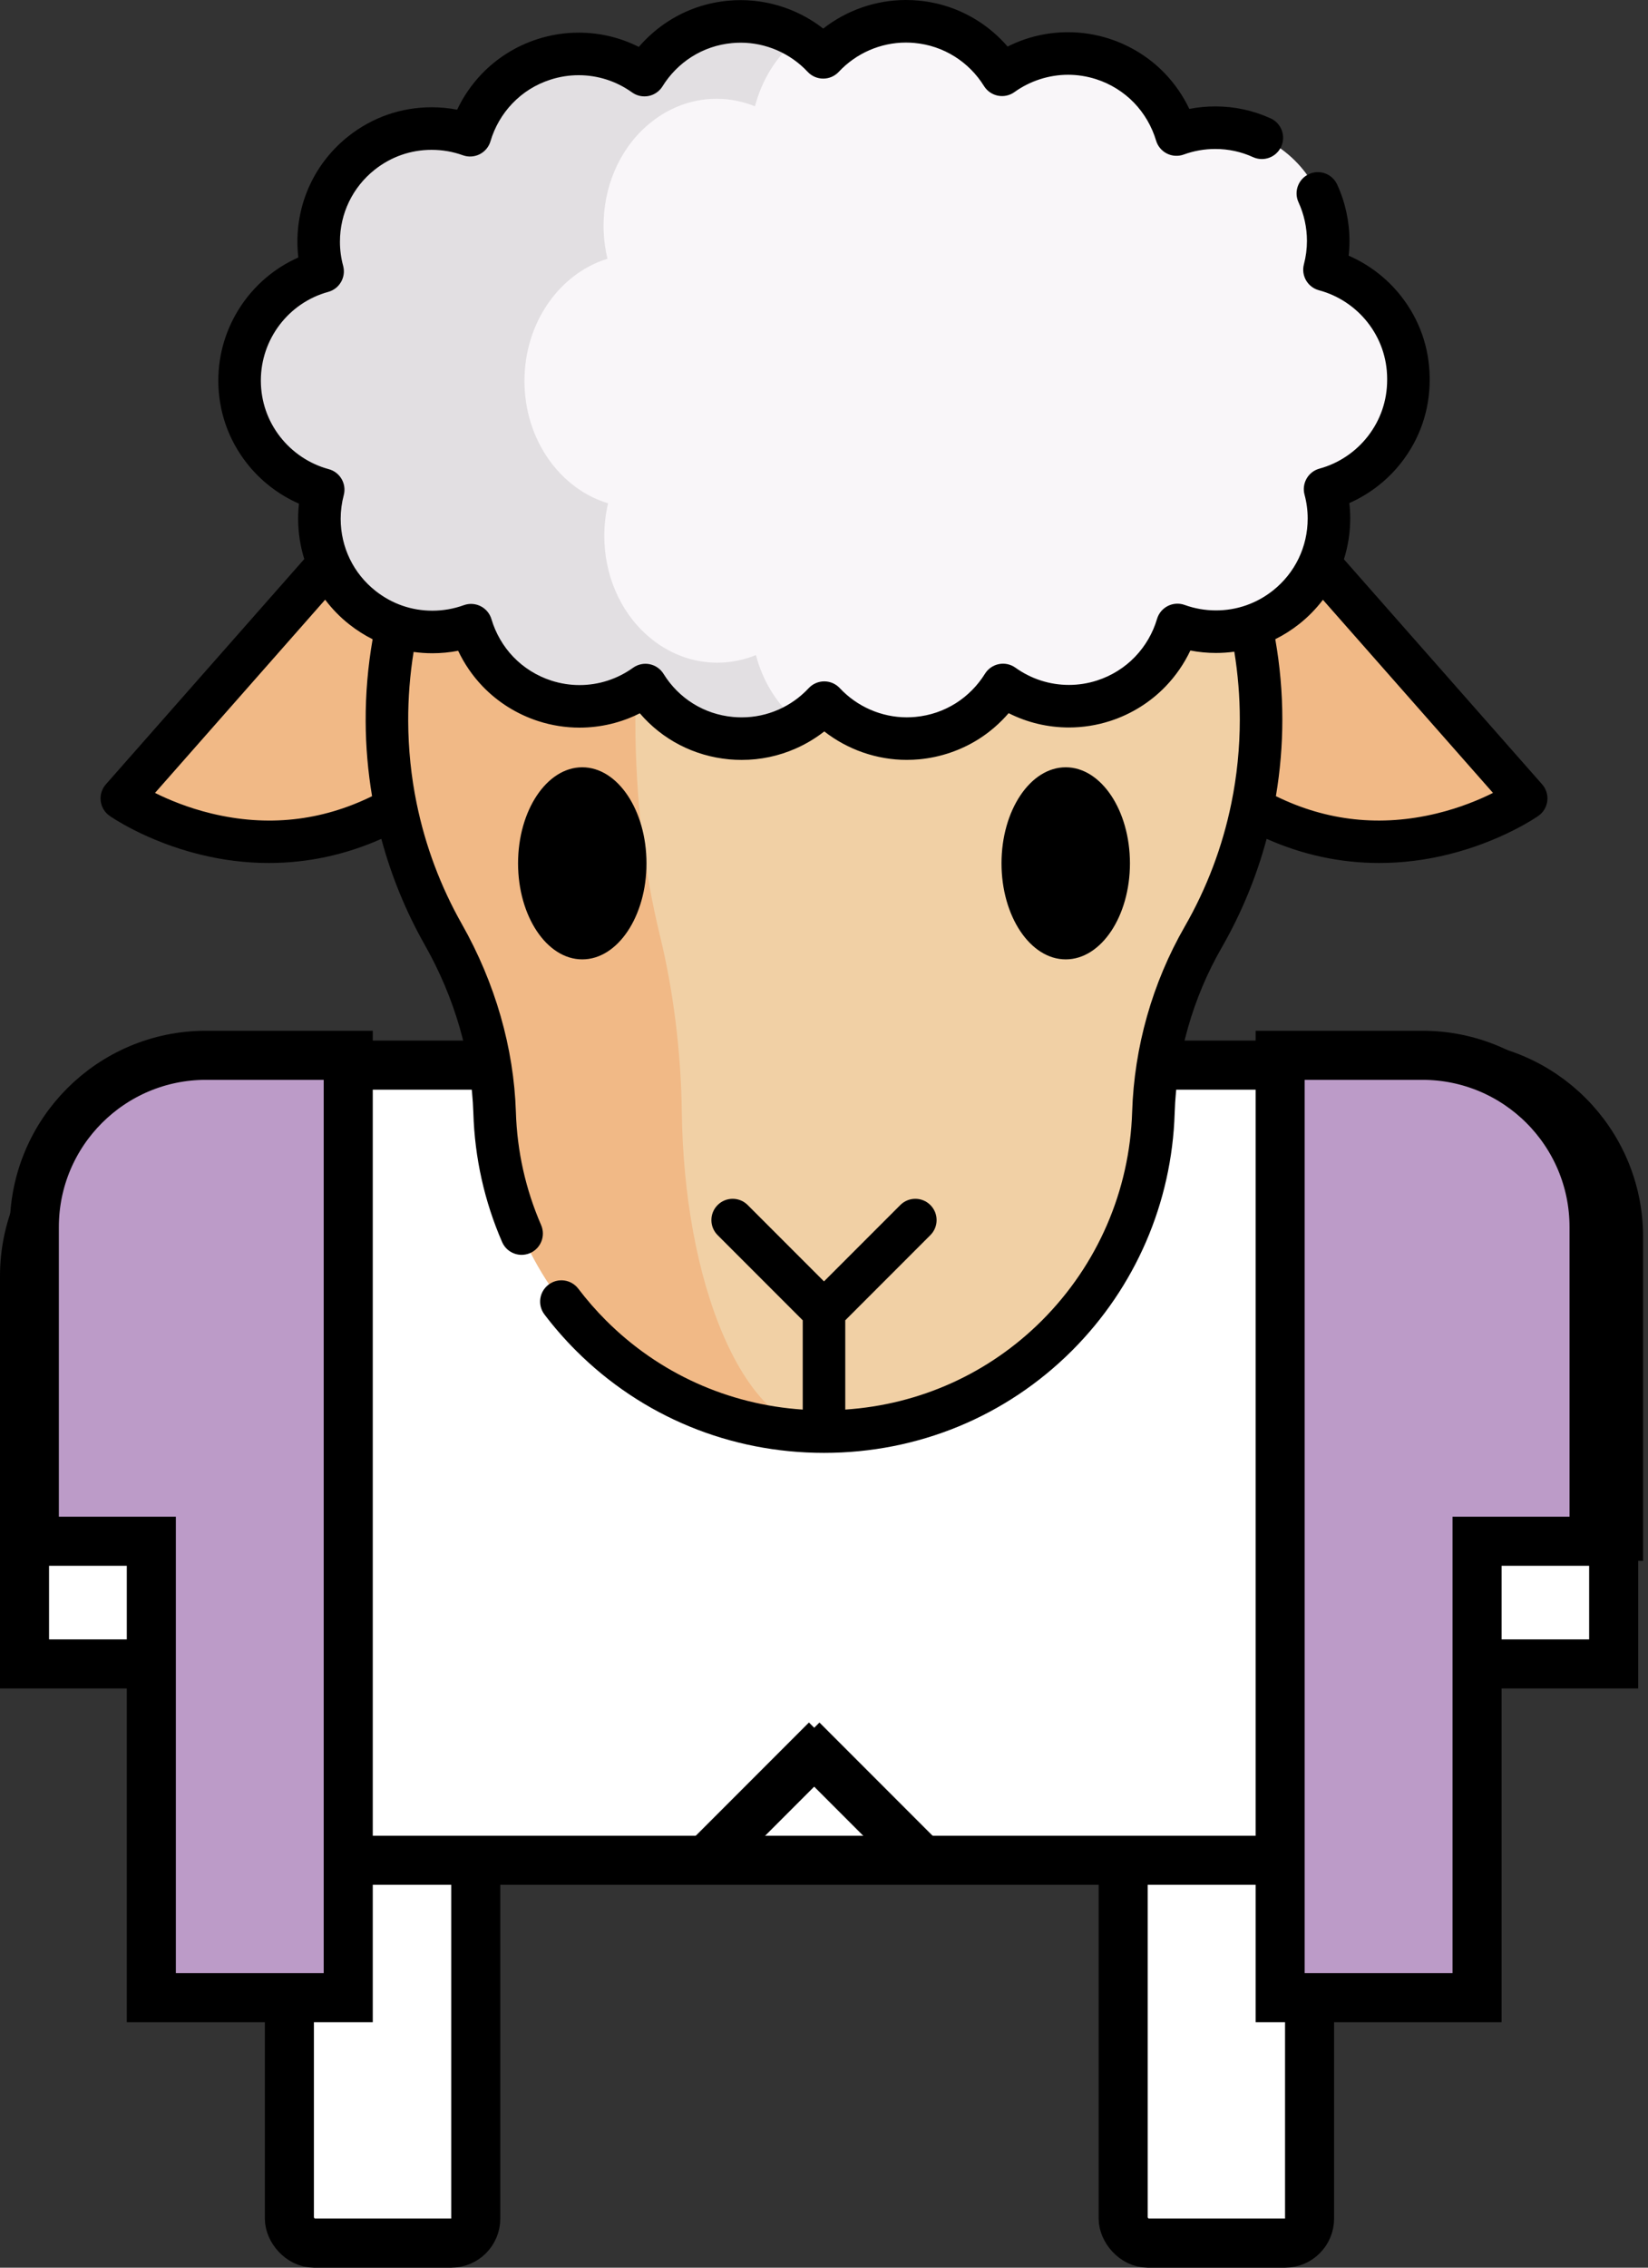 <svg width="168" height="231" viewBox="0 0 168 231" fill="none" xmlns="http://www.w3.org/2000/svg">
<rect x="0" y="0" width="168" height="231" fill="#333333" stroke="none"/>
<rect x="29.5" y="170.5" width="19" height="58" rx="2.5" fill="white" stroke="black" stroke-width="5"/>
<rect x="114.5" y="170.5" width="19" height="58" rx="2.5" fill="white" stroke="black" stroke-width="5"/>
<path d="M2.5 130C2.5 120.335 10.335 112.5 20 112.5H21.5V169.5H2.5V130Z" fill="white" stroke="black" stroke-width="5"/>
<path d="M145.5 112.5H147C156.665 112.5 164.5 120.335 164.5 130V169.5H145.5V112.5Z" fill="white" stroke="black" stroke-width="5"/>
<path d="M14 156.5H3.5V126C3.5 116.335 11.335 108.5 21 108.5H147.5C157.165 108.5 165 116.335 165 126V156.5H153H150.5V159V189.5H16.5V159V156.5H14Z" fill="white" stroke="black" stroke-width="5"/>
<path d="M150.574 159.5V203.5H130.5V107.5H145C154.665 107.5 162.5 115.335 162.5 125V157H153.074H150.574V159.5Z" fill="#BC9BC8" stroke="black" stroke-width="5"/>
<path d="M15.426 159.5V203.5H35.5V107.5H21C11.335 107.5 3.5 115.335 3.5 125V157H12.926H15.426V159.5Z" fill="#BC9BC8" stroke="black" stroke-width="5"/>
<line x1="72.232" y1="189.232" x2="84.232" y2="177.232" stroke="black" stroke-width="5"/>
<line y1="-2.5" x2="16.971" y2="-2.5" transform="matrix(-0.707 -0.707 -0.707 0.707 92 191)" stroke="black" stroke-width="5"/>
<g clip-path="url(#clip0)">
<path d="M133.25 55.991L155.582 81.334C155.582 81.334 141.456 91.269 126.077 81.334H41.923C26.544 91.269 12.418 81.334 12.418 81.334L34.75 55.991" fill="#F1B986"/>
<path d="M128.556 73.294C128.556 48.587 108.445 28.576 83.7 28.739C59.035 28.902 39.345 48.813 39.445 73.478C39.477 81.378 41.565 88.791 45.202 95.213C48.349 100.768 50.222 106.96 50.421 113.341C50.679 121.583 53.952 129.748 60.243 136.039C73.299 149.095 94.701 149.095 107.757 136.039C114.049 129.747 117.322 121.581 117.579 113.339C117.775 107.057 119.52 100.915 122.653 95.466C126.408 88.937 128.556 81.367 128.556 73.294V73.294Z" fill="#F1D0A5"/>
<path d="M84 145.832C75.384 145.832 66.771 142.568 60.243 136.041C53.951 129.749 50.679 121.582 50.422 113.341C50.221 106.96 48.349 100.769 45.203 95.213C41.564 88.792 39.476 81.377 39.444 73.478C39.343 48.813 59.036 28.902 83.7 28.741H83.87C73.223 28.902 64.725 48.813 64.768 73.478C64.783 81.377 65.684 88.792 67.254 95.213C68.611 100.769 69.421 106.96 69.507 113.341C69.617 121.583 71.031 129.749 73.744 136.041C76.565 142.568 80.281 145.832 84 145.832Z" fill="#F1B986"/>
<path d="M74.525 75.195C70.789 74.846 67.635 72.749 65.797 69.785C62.931 71.842 59.163 72.559 55.548 71.398C51.78 70.188 49.063 67.218 48.02 63.686C44.399 64.997 40.208 64.467 36.961 61.912C33.228 58.976 31.799 54.2 32.948 49.885C28.054 48.568 24.442 44.109 24.424 38.797C24.404 33.476 27.994 28.985 32.888 27.643C31.715 23.328 33.13 18.534 36.857 15.585C40.101 13.018 44.298 12.473 47.922 13.778C48.959 10.247 51.67 7.271 55.441 6.052C59.056 4.886 62.827 5.597 65.696 7.651C67.528 4.687 70.679 2.584 74.419 2.233C78.115 1.884 81.569 3.322 83.922 5.839C86.273 3.319 89.724 1.876 93.42 2.218C97.159 2.564 100.313 4.658 102.151 7.62C105.015 5.563 108.783 4.843 112.398 6.001C116.169 7.211 118.882 10.175 119.931 13.704C123.546 12.39 127.741 12.914 130.99 15.464C134.723 18.393 136.158 23.164 135.02 27.476C139.917 28.778 143.538 33.223 143.576 38.532V38.627V38.708C143.576 44.022 139.975 48.499 135.081 49.83C136.242 54.142 134.822 58.927 131.091 61.871C127.844 64.432 123.65 64.968 120.029 63.663C118.986 67.195 116.275 70.164 112.505 71.38C108.889 72.544 105.122 71.83 102.252 69.776C100.417 72.737 97.266 74.837 93.527 75.188C89.831 75.534 86.38 74.094 84.026 71.576C81.906 73.849 78.89 75.243 75.609 75.243C75.251 75.243 74.888 75.226 74.525 75.195V75.195Z" fill="#F9F6F9"/>
<path d="M79.803 72.026C78.521 70.531 77.582 68.71 77.061 66.731C75.793 67.244 74.456 67.506 73.117 67.506C70.622 67.506 68.113 66.604 66.002 64.743C63.109 62.197 61.603 58.414 61.603 54.592C61.603 53.477 61.73 52.362 61.989 51.27C59.54 50.533 57.414 48.917 55.899 46.742C54.381 44.564 53.474 41.828 53.465 38.852V38.803C53.465 32.863 57.048 27.859 61.928 26.358C61.66 25.249 61.528 24.111 61.528 22.979C61.528 19.171 63.026 15.397 65.898 12.851C68.016 10.975 70.539 10.062 73.045 10.062C74.376 10.062 75.704 10.321 76.963 10.828C77.481 8.849 78.418 7.029 79.697 5.531C80.221 4.917 80.8 4.358 81.433 3.866C79.691 2.82 77.66 2.224 75.514 2.224C75.154 2.224 74.788 2.241 74.419 2.276C72.549 2.451 70.827 3.065 69.343 4.004C67.86 4.946 66.613 6.211 65.696 7.694C63.761 6.308 61.419 5.534 58.987 5.534C57.812 5.534 56.619 5.715 55.441 6.095C53.554 6.706 51.935 7.754 50.656 9.091C49.377 10.428 48.441 12.055 47.922 13.821C46.664 13.369 45.339 13.138 44.005 13.138C41.499 13.138 38.975 13.95 36.858 15.627C33.986 17.9 32.488 21.267 32.488 24.669C32.488 25.681 32.62 26.695 32.888 27.686C28.008 29.025 24.425 33.493 24.425 38.797V38.84C24.433 41.495 25.341 43.938 26.859 45.883C28.374 47.825 30.503 49.271 32.948 49.928C32.689 50.901 32.562 51.898 32.562 52.892C32.562 56.305 34.069 59.682 36.961 61.955C39.073 63.617 41.582 64.421 44.074 64.421C45.416 64.421 46.753 64.187 48.02 63.729C48.542 65.495 49.481 67.12 50.763 68.456C52.042 69.79 53.663 70.836 55.547 71.441C56.72 71.819 57.907 71.997 59.076 71.997C61.51 71.997 63.858 71.219 65.797 69.828C67.635 72.792 70.789 74.889 74.525 75.237C74.888 75.269 75.251 75.286 75.609 75.286C77.25 75.286 78.823 74.938 80.252 74.304C80.682 74.114 81.099 73.898 81.503 73.656C80.883 73.172 80.316 72.625 79.803 72.026V72.026Z" fill="#E2DFE2"/>
<path d="M65.905 87.945C65.905 82.55 62.968 78.161 59.358 78.161C55.748 78.161 52.812 82.55 52.812 87.945C52.812 93.34 55.749 97.729 59.358 97.729C62.968 97.729 65.905 93.34 65.905 87.945Z" fill="black"/>
<path d="M115.188 87.945C115.188 82.55 112.251 78.161 108.642 78.161C105.032 78.161 102.095 82.55 102.095 87.945C102.095 93.34 105.032 97.729 108.642 97.729C112.251 97.729 115.188 93.34 115.188 87.945Z" fill="black"/>
<path d="M157.209 79.9L137.002 56.972C137.42 55.648 137.644 54.253 137.644 52.82C137.644 52.293 137.614 51.767 137.553 51.246C139.63 50.33 141.476 48.896 142.875 47.091C144.752 44.672 145.744 41.773 145.744 38.708V38.518C145.724 35.455 144.714 32.566 142.824 30.163C141.415 28.369 139.563 26.948 137.485 26.045C137.541 25.544 137.569 25.04 137.569 24.536C137.569 22.567 137.135 20.583 136.313 18.797C135.812 17.709 134.525 17.232 133.437 17.733C132.349 18.233 131.873 19.521 132.374 20.609C132.936 21.831 133.233 23.189 133.233 24.536C133.233 25.339 133.129 26.142 132.923 26.923C132.619 28.079 133.308 29.264 134.463 29.57C136.405 30.087 138.163 31.248 139.415 32.842C140.705 34.483 141.394 36.455 141.408 38.532V38.708C141.408 40.801 140.731 42.781 139.448 44.433C138.206 46.036 136.454 47.209 134.512 47.736C133.357 48.049 132.675 49.239 132.987 50.395C133.2 51.181 133.308 51.997 133.308 52.82C133.308 55.705 132.011 58.383 129.749 60.168C128.079 61.484 126.076 62.18 123.957 62.18C122.864 62.18 121.789 61.993 120.763 61.623C120.201 61.421 119.581 61.46 119.048 61.73C118.515 62 118.118 62.477 117.949 63.05C117.527 64.483 116.757 65.811 115.72 66.892C114.66 68.002 113.318 68.841 111.838 69.318C110.906 69.619 109.941 69.771 108.969 69.771C107.007 69.771 105.121 69.163 103.512 68.013C103.025 67.665 102.415 67.533 101.826 67.651C101.238 67.768 100.726 68.124 100.409 68.633C99.66 69.84 98.634 70.876 97.447 71.629C96.194 72.418 94.807 72.89 93.323 73.03C93.021 73.058 92.731 73.072 92.437 73.072C89.864 73.072 87.375 71.988 85.61 70.098C85.2 69.659 84.627 69.41 84.026 69.41C83.425 69.41 82.852 69.659 82.442 70.098C81.57 71.031 80.539 71.766 79.377 72.281C78.185 72.808 76.917 73.075 75.609 73.075C75.324 73.075 75.023 73.062 74.725 73.035C71.785 72.763 69.203 71.161 67.64 68.642C67.323 68.133 66.81 67.777 66.221 67.659C65.633 67.543 65.022 67.674 64.534 68.024C62.926 69.176 61.038 69.786 59.074 69.786C58.107 69.786 57.143 69.634 56.212 69.335C54.732 68.858 53.388 68.02 52.325 66.912C51.295 65.838 50.525 64.509 50.099 63.071C49.929 62.498 49.531 62.021 48.998 61.752C48.466 61.482 47.846 61.445 47.284 61.647C46.25 62.02 45.17 62.209 44.074 62.209C41.96 62.209 39.964 61.517 38.3 60.207C36.031 58.423 34.729 55.742 34.729 52.85C34.729 52.033 34.835 51.224 35.043 50.443C35.352 49.287 34.665 48.099 33.509 47.79C31.57 47.27 29.815 46.104 28.566 44.505C27.281 42.861 26.599 40.885 26.592 38.798V38.755C26.592 34.553 29.416 30.843 33.461 29.734C34.613 29.418 35.292 28.229 34.98 27.076C34.763 26.278 34.654 25.453 34.654 24.625C34.654 21.747 35.947 19.07 38.202 17.284C39.873 15.962 41.879 15.263 44.005 15.263C45.098 15.263 46.168 15.449 47.185 15.816C47.747 16.019 48.369 15.981 48.902 15.71C49.435 15.44 49.833 14.961 50.002 14.387C50.421 12.957 51.19 11.628 52.222 10.547C53.305 9.415 54.611 8.598 56.107 8.116C57.041 7.814 58.01 7.66 58.986 7.66C60.947 7.66 62.831 8.267 64.434 9.414C64.922 9.764 65.534 9.895 66.122 9.777C66.711 9.659 67.224 9.302 67.54 8.791C68.284 7.587 69.309 6.549 70.499 5.793C71.75 5.002 73.137 4.53 74.621 4.39C74.918 4.362 75.217 4.348 75.509 4.348C78.085 4.348 80.573 5.431 82.336 7.319C82.746 7.758 83.32 8.007 83.921 8.007H83.922C84.523 8.007 85.096 7.757 85.506 7.318C87.275 5.423 89.768 4.336 92.348 4.336C92.656 4.336 92.939 4.349 93.22 4.376C94.706 4.514 96.093 4.983 97.343 5.771C98.537 6.524 99.562 7.557 100.307 8.761C100.623 9.272 101.138 9.629 101.727 9.746C102.316 9.863 102.928 9.73 103.416 9.38C104.996 8.243 106.936 7.617 108.877 7.617C109.846 7.617 110.808 7.768 111.736 8.065C113.212 8.539 114.556 9.375 115.619 10.482C116.653 11.559 117.425 12.888 117.853 14.323C118.023 14.896 118.423 15.373 118.957 15.642C119.49 15.91 120.111 15.946 120.673 15.742C121.703 15.366 122.784 15.176 123.888 15.176C125.232 15.176 126.526 15.455 127.735 16.006C128.824 16.503 130.11 16.023 130.607 14.934C131.104 13.844 130.623 12.558 129.534 12.061C127.757 11.251 125.857 10.84 123.888 10.84C122.994 10.84 122.11 10.925 121.242 11.095C120.61 9.767 119.766 8.541 118.748 7.479C117.186 5.854 115.219 4.629 113.06 3.937C111.705 3.502 110.297 3.281 108.877 3.281C106.715 3.281 104.621 3.782 102.719 4.744C101.834 3.719 100.798 2.823 99.656 2.103C97.823 0.948 95.792 0.26 93.628 0.059C93.22 0.02 92.79 0 92.348 0C89.289 0 86.314 1.042 83.921 2.91C81.198 0.789 77.733 -0.259 74.214 0.073C72.045 0.278 70.016 0.969 68.179 2.131C67.04 2.855 66.006 3.752 65.123 4.778C63.226 3.822 61.139 3.325 58.987 3.325C57.557 3.325 56.139 3.549 54.776 3.99C52.62 4.684 50.654 5.915 49.088 7.551C48.072 8.616 47.23 9.845 46.602 11.173C45.75 11.009 44.883 10.927 44.005 10.927C40.893 10.927 37.956 11.949 35.51 13.884C32.211 16.499 30.318 20.414 30.318 24.625C30.318 25.162 30.35 25.697 30.412 26.229C25.526 28.39 22.256 33.288 22.256 38.755V38.805C22.266 41.87 23.267 44.764 25.15 47.174C26.556 48.974 28.405 50.4 30.48 51.308C30.422 51.819 30.393 52.333 30.393 52.849C30.393 54.263 30.611 55.641 31.018 56.948L10.791 79.9C10.384 80.362 10.193 80.976 10.265 81.588C10.337 82.2 10.666 82.752 11.17 83.106C11.318 83.21 14.859 85.672 20.329 87.032C22.694 87.62 25.06 87.912 27.402 87.912C31.34 87.912 35.207 87.086 38.875 85.452C39.891 89.231 41.379 92.862 43.316 96.279C46.363 101.66 48.071 107.584 48.256 113.408C48.396 117.958 49.382 122.37 51.186 126.522C51.541 127.339 52.338 127.827 53.176 127.827C53.464 127.827 53.757 127.769 54.039 127.647C55.137 127.17 55.64 125.893 55.163 124.794C53.579 121.149 52.713 117.273 52.59 113.272C52.383 106.747 50.481 100.132 47.088 94.142C44.914 90.304 43.361 86.168 42.476 81.849C41.913 79.107 41.623 76.288 41.612 73.467C41.602 71.101 41.788 68.737 42.164 66.411C42.791 66.498 43.429 66.544 44.075 66.544C44.961 66.544 45.84 66.46 46.704 66.292C47.336 67.623 48.179 68.852 49.196 69.912C50.755 71.538 52.722 72.765 54.886 73.462C56.248 73.899 57.657 74.121 59.075 74.121C61.23 74.121 63.322 73.621 65.224 72.661C67.521 75.34 70.742 77.019 74.336 77.353C74.77 77.391 75.199 77.41 75.609 77.41C77.525 77.41 79.383 77.018 81.132 76.244C82.174 75.783 83.142 75.202 84.029 74.508C86.418 76.369 89.386 77.407 92.438 77.407C92.864 77.407 93.299 77.386 93.731 77.346C95.867 77.144 97.952 76.435 99.764 75.293C100.903 74.572 101.937 73.674 102.823 72.648C104.725 73.607 106.815 74.106 108.969 74.106C110.394 74.106 111.808 73.883 113.169 73.444C115.333 72.747 117.3 71.516 118.854 69.889C119.873 68.826 120.717 67.596 121.348 66.266C122.205 66.432 123.077 66.515 123.957 66.515C124.589 66.515 125.212 66.471 125.827 66.387C126.199 68.661 126.388 70.975 126.388 73.293C126.388 76.166 126.097 79.043 125.522 81.846C124.62 86.253 123.023 90.472 120.774 94.384C117.474 100.122 115.621 106.653 115.414 113.269C115.161 121.287 111.897 128.83 106.225 134.507C100.829 139.902 93.773 143.081 86.168 143.589V134.495L94.844 125.819C95.69 124.973 95.69 123.6 94.844 122.754C93.997 121.907 92.624 121.907 91.778 122.754L84 130.531L76.222 122.754C75.376 121.907 74.003 121.907 73.156 122.754C72.31 123.6 72.31 124.973 73.156 125.819L81.832 134.495V143.59C74.227 143.082 67.171 139.903 61.775 134.509C60.766 133.5 59.818 132.413 58.956 131.279C58.232 130.325 56.872 130.14 55.919 130.864C54.965 131.588 54.779 132.948 55.503 133.901C56.483 135.192 57.562 136.427 58.709 137.575C65.433 144.297 74.415 148 84 148C93.585 148 102.566 144.297 109.292 137.574C115.746 131.114 119.46 122.531 119.747 113.406C119.932 107.499 121.587 101.669 124.533 96.546C126.544 93.047 128.083 89.325 129.123 85.45C132.793 87.085 136.661 87.912 140.6 87.911C142.941 87.911 145.307 87.62 147.671 87.032C153.141 85.673 156.682 83.211 156.83 83.107C157.334 82.752 157.663 82.2 157.735 81.588C157.807 80.976 157.616 80.362 157.209 79.9V79.9ZM37.93 81.105C32.749 83.65 27.241 84.246 21.531 82.863C19.147 82.285 17.175 81.456 15.802 80.772L33.147 61.09C33.85 62.022 34.675 62.873 35.619 63.615C36.365 64.202 37.158 64.704 37.987 65.119C37.505 67.873 37.264 70.678 37.276 73.485C37.286 76.04 37.508 78.596 37.93 81.105V81.105ZM146.469 82.862C140.759 84.245 135.249 83.648 130.067 81.102C130.501 78.528 130.724 75.91 130.724 73.295C130.724 70.546 130.479 67.802 130.004 65.112C130.855 64.69 131.669 64.176 132.434 63.573C133.358 62.844 134.167 62.01 134.861 61.099L152.198 80.772C150.824 81.456 148.852 82.285 146.469 82.862V82.862Z" fill="black"/>
</g>
<defs>
<clipPath id="clip0">
<rect x="10" width="148" height="148" fill="white"/>
</clipPath>
</defs>
</svg>
